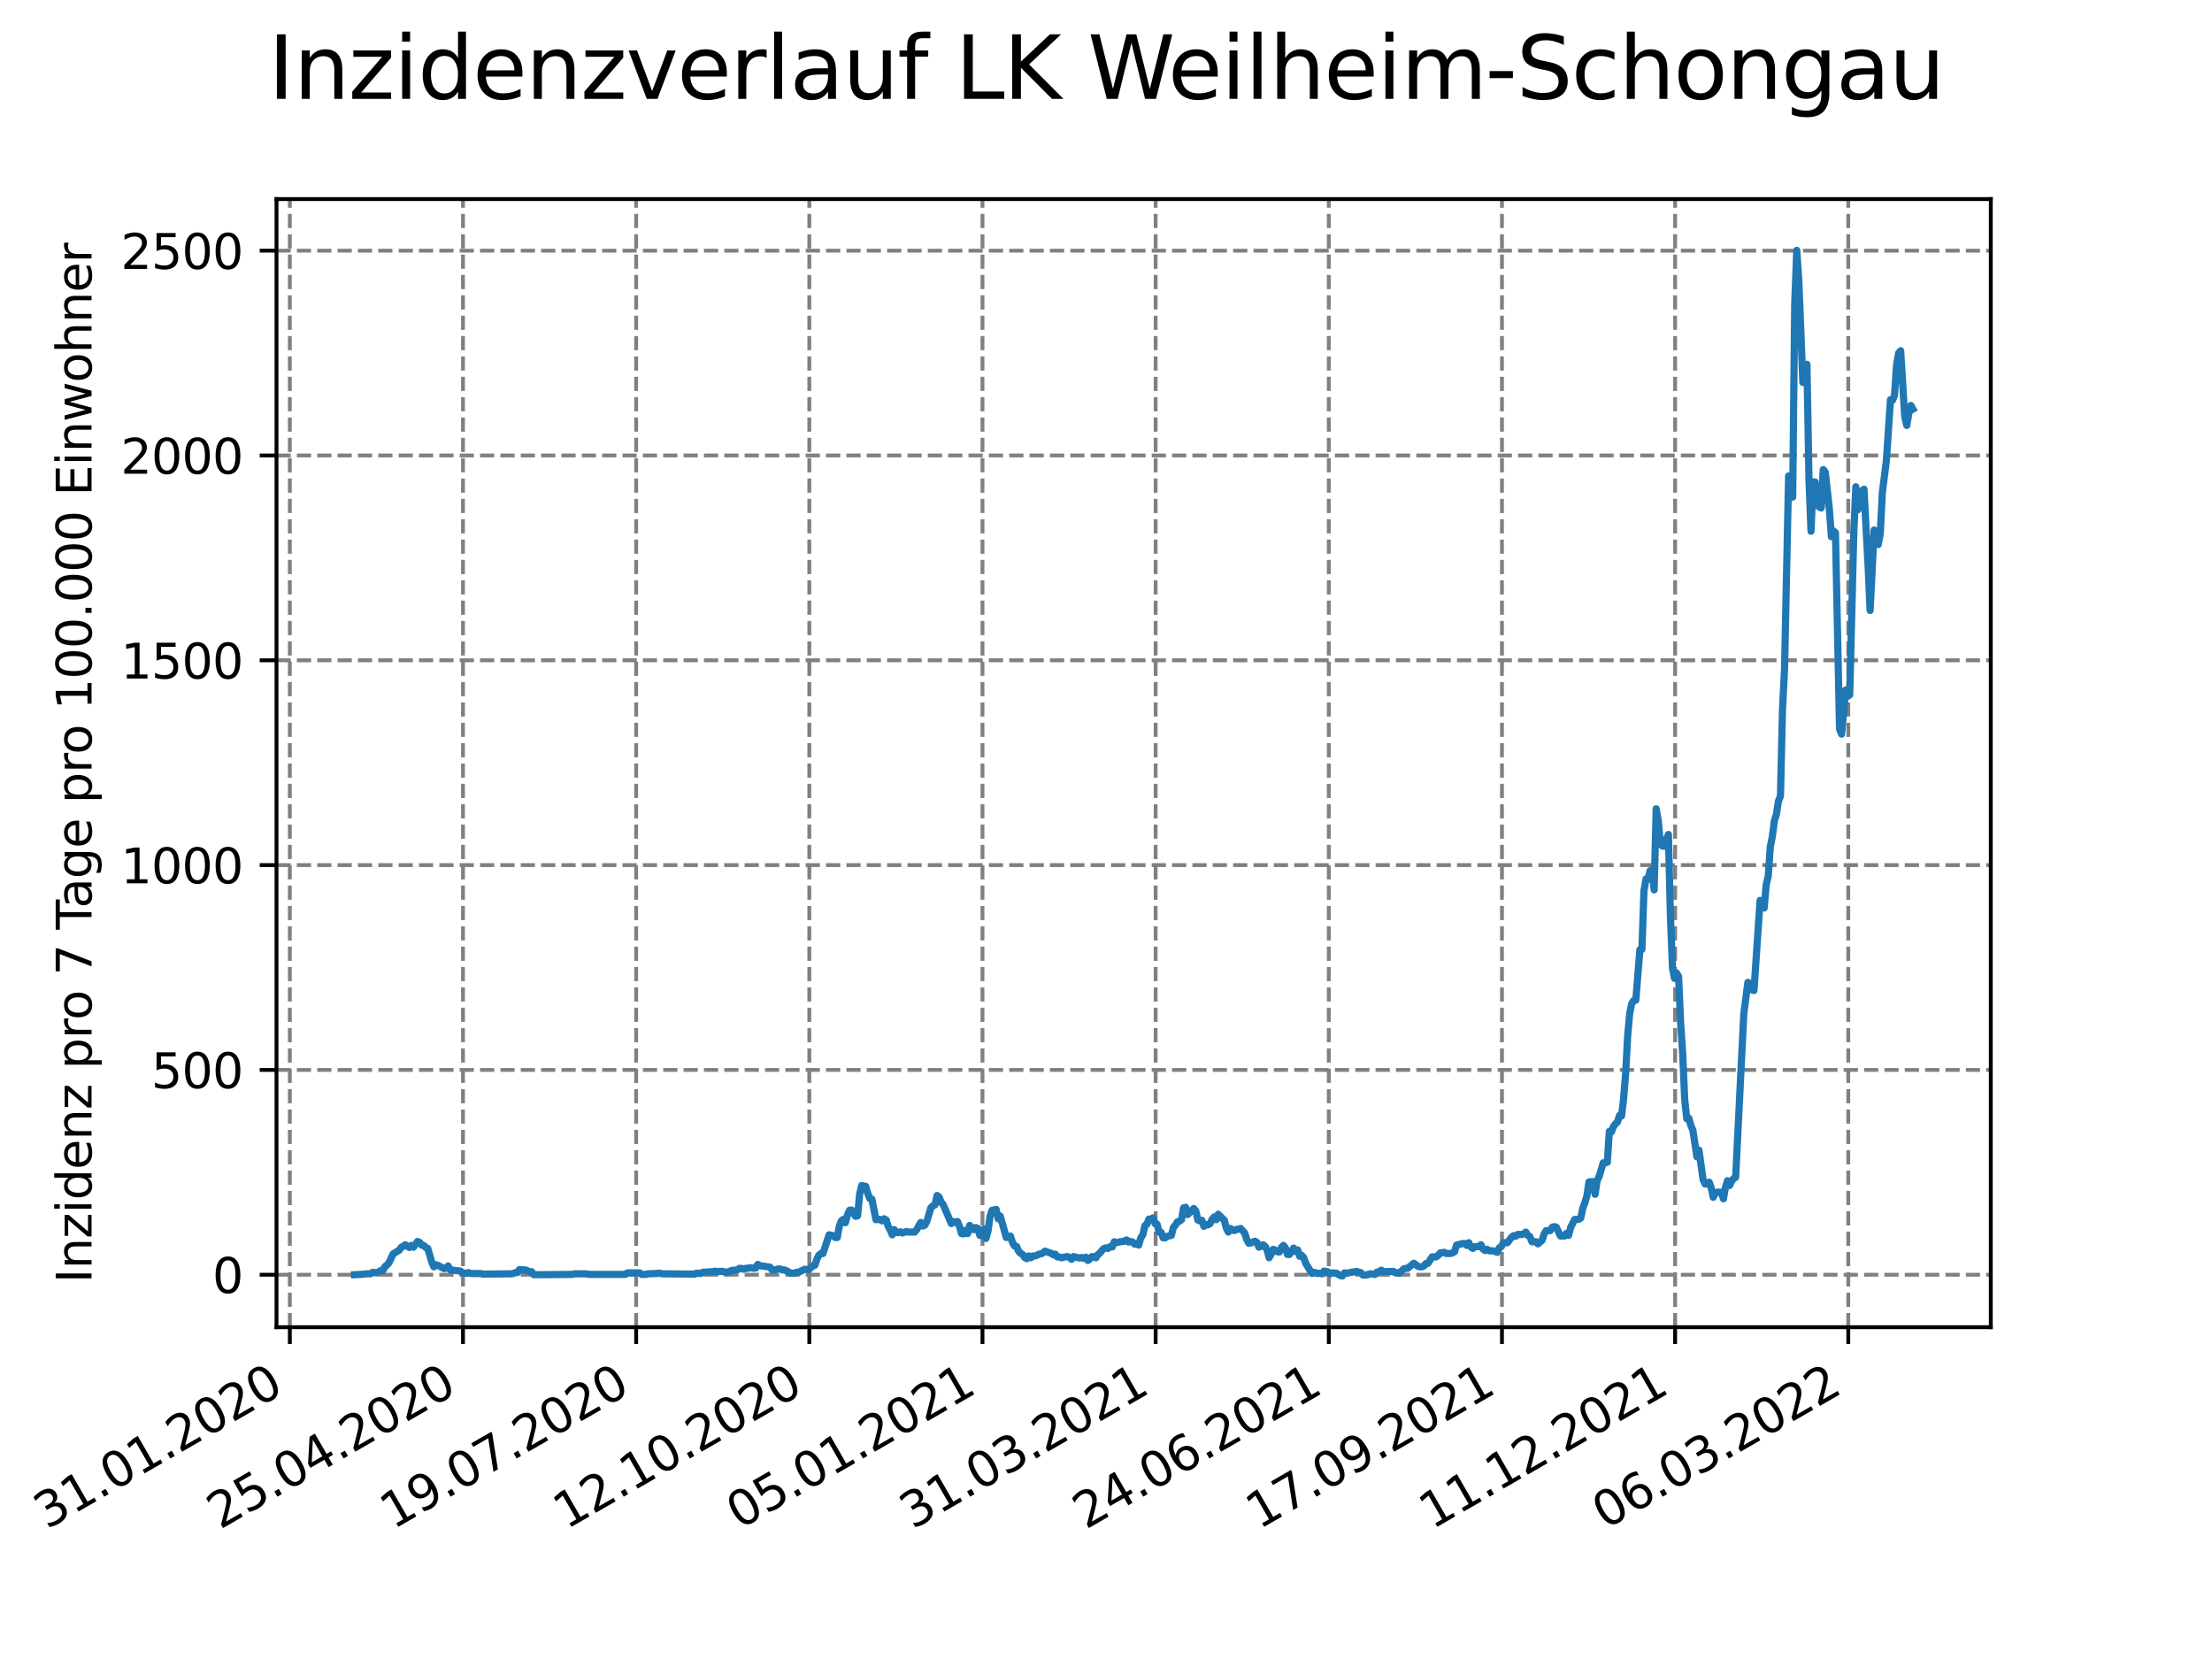 <?xml version="1.0" encoding="utf-8" standalone="no"?>
<!DOCTYPE svg PUBLIC "-//W3C//DTD SVG 1.1//EN"
  "http://www.w3.org/Graphics/SVG/1.1/DTD/svg11.dtd">
<svg xmlns:xlink="http://www.w3.org/1999/xlink" width="460.8pt" height="345.6pt" viewBox="0 0 460.8 345.6" xmlns="http://www.w3.org/2000/svg" version="1.1">
 <defs>
  <style type="text/css">*{stroke-linejoin: round; stroke-linecap: butt}</style>
 </defs>
 <g id="figure_1">
  <g id="patch_1">
   <path d="M 0 345.6 
L 460.8 345.6 
L 460.8 0 
L 0 0 
z
" style="fill: #ffffff"/>
  </g>
  <g id="axes_1">
   <g id="patch_2">
    <path d="M 57.6 276.48 
L 414.72 276.48 
L 414.72 41.472 
L 57.6 41.472 
z
" style="fill: #ffffff"/>
   </g>
   <g id="matplotlib.axis_1">
    <g id="xtick_1">
     <g id="line2d_1">
      <path d="M 60.376 276.48 
L 60.376 41.472 
" clip-path="url(#p75d3bc502c)" style="fill: none; stroke-dasharray: 2.96,1.28; stroke-dashoffset: 0; stroke: #808080; stroke-width: 0.8"/>
     </g>
     <g id="line2d_2">
      <defs>
       <path id="mc42de0ba75" d="M 0 0 
L 0 3.5 
" style="stroke: #000000; stroke-width: 0.8"/>
      </defs>
      <g>
       <use xlink:href="#mc42de0ba75" x="60.376" y="276.48" style="stroke: #000000; stroke-width: 0.8"/>
      </g>
     </g>
     <g id="text_1">
      <!-- 31.01.2020 -->
      <g transform="translate(9.751 318.689)rotate(-30)scale(0.1 -0.1)">
       <defs>
        <path id="DejaVuSans-33" d="M 2597 2516 
Q 3050 2419 3304 2112 
Q 3559 1806 3559 1356 
Q 3559 666 3084 287 
Q 2609 -91 1734 -91 
Q 1441 -91 1130 -33 
Q 819 25 488 141 
L 488 750 
Q 750 597 1062 519 
Q 1375 441 1716 441 
Q 2309 441 2620 675 
Q 2931 909 2931 1356 
Q 2931 1769 2642 2001 
Q 2353 2234 1838 2234 
L 1294 2234 
L 1294 2753 
L 1863 2753 
Q 2328 2753 2575 2939 
Q 2822 3125 2822 3475 
Q 2822 3834 2567 4026 
Q 2313 4219 1838 4219 
Q 1578 4219 1281 4162 
Q 984 4106 628 3988 
L 628 4550 
Q 988 4650 1302 4700 
Q 1616 4750 1894 4750 
Q 2613 4750 3031 4423 
Q 3450 4097 3450 3541 
Q 3450 3153 3228 2886 
Q 3006 2619 2597 2516 
z
" transform="scale(0.016)"/>
        <path id="DejaVuSans-31" d="M 794 531 
L 1825 531 
L 1825 4091 
L 703 3866 
L 703 4441 
L 1819 4666 
L 2450 4666 
L 2450 531 
L 3481 531 
L 3481 0 
L 794 0 
L 794 531 
z
" transform="scale(0.016)"/>
        <path id="DejaVuSans-2e" d="M 684 794 
L 1344 794 
L 1344 0 
L 684 0 
L 684 794 
z
" transform="scale(0.016)"/>
        <path id="DejaVuSans-30" d="M 2034 4250 
Q 1547 4250 1301 3770 
Q 1056 3291 1056 2328 
Q 1056 1369 1301 889 
Q 1547 409 2034 409 
Q 2525 409 2770 889 
Q 3016 1369 3016 2328 
Q 3016 3291 2770 3770 
Q 2525 4250 2034 4250 
z
M 2034 4750 
Q 2819 4750 3233 4129 
Q 3647 3509 3647 2328 
Q 3647 1150 3233 529 
Q 2819 -91 2034 -91 
Q 1250 -91 836 529 
Q 422 1150 422 2328 
Q 422 3509 836 4129 
Q 1250 4750 2034 4750 
z
" transform="scale(0.016)"/>
        <path id="DejaVuSans-32" d="M 1228 531 
L 3431 531 
L 3431 0 
L 469 0 
L 469 531 
Q 828 903 1448 1529 
Q 2069 2156 2228 2338 
Q 2531 2678 2651 2914 
Q 2772 3150 2772 3378 
Q 2772 3750 2511 3984 
Q 2250 4219 1831 4219 
Q 1534 4219 1204 4116 
Q 875 4013 500 3803 
L 500 4441 
Q 881 4594 1212 4672 
Q 1544 4750 1819 4750 
Q 2544 4750 2975 4387 
Q 3406 4025 3406 3419 
Q 3406 3131 3298 2873 
Q 3191 2616 2906 2266 
Q 2828 2175 2409 1742 
Q 1991 1309 1228 531 
z
" transform="scale(0.016)"/>
       </defs>
       <use xlink:href="#DejaVuSans-33"/>
       <use xlink:href="#DejaVuSans-31" x="63.623"/>
       <use xlink:href="#DejaVuSans-2e" x="127.246"/>
       <use xlink:href="#DejaVuSans-30" x="159.033"/>
       <use xlink:href="#DejaVuSans-31" x="222.656"/>
       <use xlink:href="#DejaVuSans-2e" x="286.279"/>
       <use xlink:href="#DejaVuSans-32" x="318.066"/>
       <use xlink:href="#DejaVuSans-30" x="381.689"/>
       <use xlink:href="#DejaVuSans-32" x="445.312"/>
       <use xlink:href="#DejaVuSans-30" x="508.936"/>
      </g>
     </g>
    </g>
    <g id="xtick_2">
     <g id="line2d_3">
      <path d="M 96.449 276.48 
L 96.449 41.472 
" clip-path="url(#p75d3bc502c)" style="fill: none; stroke-dasharray: 2.96,1.28; stroke-dashoffset: 0; stroke: #808080; stroke-width: 0.8"/>
     </g>
     <g id="line2d_4">
      <g>
       <use xlink:href="#mc42de0ba75" x="96.449" y="276.48" style="stroke: #000000; stroke-width: 0.8"/>
      </g>
     </g>
     <g id="text_2">
      <!-- 25.04.2020 -->
      <g transform="translate(45.824 318.689)rotate(-30)scale(0.1 -0.1)">
       <defs>
        <path id="DejaVuSans-35" d="M 691 4666 
L 3169 4666 
L 3169 4134 
L 1269 4134 
L 1269 2991 
Q 1406 3038 1543 3061 
Q 1681 3084 1819 3084 
Q 2600 3084 3056 2656 
Q 3513 2228 3513 1497 
Q 3513 744 3044 326 
Q 2575 -91 1722 -91 
Q 1428 -91 1123 -41 
Q 819 9 494 109 
L 494 744 
Q 775 591 1075 516 
Q 1375 441 1709 441 
Q 2250 441 2565 725 
Q 2881 1009 2881 1497 
Q 2881 1984 2565 2268 
Q 2250 2553 1709 2553 
Q 1456 2553 1204 2497 
Q 953 2441 691 2322 
L 691 4666 
z
" transform="scale(0.016)"/>
        <path id="DejaVuSans-34" d="M 2419 4116 
L 825 1625 
L 2419 1625 
L 2419 4116 
z
M 2253 4666 
L 3047 4666 
L 3047 1625 
L 3713 1625 
L 3713 1100 
L 3047 1100 
L 3047 0 
L 2419 0 
L 2419 1100 
L 313 1100 
L 313 1709 
L 2253 4666 
z
" transform="scale(0.016)"/>
       </defs>
       <use xlink:href="#DejaVuSans-32"/>
       <use xlink:href="#DejaVuSans-35" x="63.623"/>
       <use xlink:href="#DejaVuSans-2e" x="127.246"/>
       <use xlink:href="#DejaVuSans-30" x="159.033"/>
       <use xlink:href="#DejaVuSans-34" x="222.656"/>
       <use xlink:href="#DejaVuSans-2e" x="286.279"/>
       <use xlink:href="#DejaVuSans-32" x="318.066"/>
       <use xlink:href="#DejaVuSans-30" x="381.689"/>
       <use xlink:href="#DejaVuSans-32" x="445.312"/>
       <use xlink:href="#DejaVuSans-30" x="508.936"/>
      </g>
     </g>
    </g>
    <g id="xtick_3">
     <g id="line2d_5">
      <path d="M 132.522 276.48 
L 132.522 41.472 
" clip-path="url(#p75d3bc502c)" style="fill: none; stroke-dasharray: 2.96,1.28; stroke-dashoffset: 0; stroke: #808080; stroke-width: 0.8"/>
     </g>
     <g id="line2d_6">
      <g>
       <use xlink:href="#mc42de0ba75" x="132.522" y="276.48" style="stroke: #000000; stroke-width: 0.8"/>
      </g>
     </g>
     <g id="text_3">
      <!-- 19.07.2020 -->
      <g transform="translate(81.896 318.689)rotate(-30)scale(0.1 -0.1)">
       <defs>
        <path id="DejaVuSans-39" d="M 703 97 
L 703 672 
Q 941 559 1184 500 
Q 1428 441 1663 441 
Q 2288 441 2617 861 
Q 2947 1281 2994 2138 
Q 2813 1869 2534 1725 
Q 2256 1581 1919 1581 
Q 1219 1581 811 2004 
Q 403 2428 403 3163 
Q 403 3881 828 4315 
Q 1253 4750 1959 4750 
Q 2769 4750 3195 4129 
Q 3622 3509 3622 2328 
Q 3622 1225 3098 567 
Q 2575 -91 1691 -91 
Q 1453 -91 1209 -44 
Q 966 3 703 97 
z
M 1959 2075 
Q 2384 2075 2632 2365 
Q 2881 2656 2881 3163 
Q 2881 3666 2632 3958 
Q 2384 4250 1959 4250 
Q 1534 4250 1286 3958 
Q 1038 3666 1038 3163 
Q 1038 2656 1286 2365 
Q 1534 2075 1959 2075 
z
" transform="scale(0.016)"/>
        <path id="DejaVuSans-37" d="M 525 4666 
L 3525 4666 
L 3525 4397 
L 1831 0 
L 1172 0 
L 2766 4134 
L 525 4134 
L 525 4666 
z
" transform="scale(0.016)"/>
       </defs>
       <use xlink:href="#DejaVuSans-31"/>
       <use xlink:href="#DejaVuSans-39" x="63.623"/>
       <use xlink:href="#DejaVuSans-2e" x="127.246"/>
       <use xlink:href="#DejaVuSans-30" x="159.033"/>
       <use xlink:href="#DejaVuSans-37" x="222.656"/>
       <use xlink:href="#DejaVuSans-2e" x="286.279"/>
       <use xlink:href="#DejaVuSans-32" x="318.066"/>
       <use xlink:href="#DejaVuSans-30" x="381.689"/>
       <use xlink:href="#DejaVuSans-32" x="445.312"/>
       <use xlink:href="#DejaVuSans-30" x="508.936"/>
      </g>
     </g>
    </g>
    <g id="xtick_4">
     <g id="line2d_7">
      <path d="M 168.594 276.48 
L 168.594 41.472 
" clip-path="url(#p75d3bc502c)" style="fill: none; stroke-dasharray: 2.96,1.28; stroke-dashoffset: 0; stroke: #808080; stroke-width: 0.8"/>
     </g>
     <g id="line2d_8">
      <g>
       <use xlink:href="#mc42de0ba75" x="168.594" y="276.48" style="stroke: #000000; stroke-width: 0.8"/>
      </g>
     </g>
     <g id="text_4">
      <!-- 12.10.2020 -->
      <g transform="translate(117.969 318.689)rotate(-30)scale(0.1 -0.1)">
       <use xlink:href="#DejaVuSans-31"/>
       <use xlink:href="#DejaVuSans-32" x="63.623"/>
       <use xlink:href="#DejaVuSans-2e" x="127.246"/>
       <use xlink:href="#DejaVuSans-31" x="159.033"/>
       <use xlink:href="#DejaVuSans-30" x="222.656"/>
       <use xlink:href="#DejaVuSans-2e" x="286.279"/>
       <use xlink:href="#DejaVuSans-32" x="318.066"/>
       <use xlink:href="#DejaVuSans-30" x="381.689"/>
       <use xlink:href="#DejaVuSans-32" x="445.312"/>
       <use xlink:href="#DejaVuSans-30" x="508.936"/>
      </g>
     </g>
    </g>
    <g id="xtick_5">
     <g id="line2d_9">
      <path d="M 204.667 276.48 
L 204.667 41.472 
" clip-path="url(#p75d3bc502c)" style="fill: none; stroke-dasharray: 2.96,1.28; stroke-dashoffset: 0; stroke: #808080; stroke-width: 0.8"/>
     </g>
     <g id="line2d_10">
      <g>
       <use xlink:href="#mc42de0ba75" x="204.667" y="276.48" style="stroke: #000000; stroke-width: 0.8"/>
      </g>
     </g>
     <g id="text_5">
      <!-- 05.01.2021 -->
      <g transform="translate(154.042 318.689)rotate(-30)scale(0.1 -0.1)">
       <use xlink:href="#DejaVuSans-30"/>
       <use xlink:href="#DejaVuSans-35" x="63.623"/>
       <use xlink:href="#DejaVuSans-2e" x="127.246"/>
       <use xlink:href="#DejaVuSans-30" x="159.033"/>
       <use xlink:href="#DejaVuSans-31" x="222.656"/>
       <use xlink:href="#DejaVuSans-2e" x="286.279"/>
       <use xlink:href="#DejaVuSans-32" x="318.066"/>
       <use xlink:href="#DejaVuSans-30" x="381.689"/>
       <use xlink:href="#DejaVuSans-32" x="445.312"/>
       <use xlink:href="#DejaVuSans-31" x="508.936"/>
      </g>
     </g>
    </g>
    <g id="xtick_6">
     <g id="line2d_11">
      <path d="M 240.74 276.48 
L 240.74 41.472 
" clip-path="url(#p75d3bc502c)" style="fill: none; stroke-dasharray: 2.96,1.28; stroke-dashoffset: 0; stroke: #808080; stroke-width: 0.8"/>
     </g>
     <g id="line2d_12">
      <g>
       <use xlink:href="#mc42de0ba75" x="240.74" y="276.48" style="stroke: #000000; stroke-width: 0.8"/>
      </g>
     </g>
     <g id="text_6">
      <!-- 31.03.2021 -->
      <g transform="translate(190.115 318.689)rotate(-30)scale(0.1 -0.1)">
       <use xlink:href="#DejaVuSans-33"/>
       <use xlink:href="#DejaVuSans-31" x="63.623"/>
       <use xlink:href="#DejaVuSans-2e" x="127.246"/>
       <use xlink:href="#DejaVuSans-30" x="159.033"/>
       <use xlink:href="#DejaVuSans-33" x="222.656"/>
       <use xlink:href="#DejaVuSans-2e" x="286.279"/>
       <use xlink:href="#DejaVuSans-32" x="318.066"/>
       <use xlink:href="#DejaVuSans-30" x="381.689"/>
       <use xlink:href="#DejaVuSans-32" x="445.312"/>
       <use xlink:href="#DejaVuSans-31" x="508.936"/>
      </g>
     </g>
    </g>
    <g id="xtick_7">
     <g id="line2d_13">
      <path d="M 276.813 276.48 
L 276.813 41.472 
" clip-path="url(#p75d3bc502c)" style="fill: none; stroke-dasharray: 2.96,1.28; stroke-dashoffset: 0; stroke: #808080; stroke-width: 0.8"/>
     </g>
     <g id="line2d_14">
      <g>
       <use xlink:href="#mc42de0ba75" x="276.813" y="276.48" style="stroke: #000000; stroke-width: 0.8"/>
      </g>
     </g>
     <g id="text_7">
      <!-- 24.06.2021 -->
      <g transform="translate(226.187 318.689)rotate(-30)scale(0.1 -0.1)">
       <defs>
        <path id="DejaVuSans-36" d="M 2113 2584 
Q 1688 2584 1439 2293 
Q 1191 2003 1191 1497 
Q 1191 994 1439 701 
Q 1688 409 2113 409 
Q 2538 409 2786 701 
Q 3034 994 3034 1497 
Q 3034 2003 2786 2293 
Q 2538 2584 2113 2584 
z
M 3366 4563 
L 3366 3988 
Q 3128 4100 2886 4159 
Q 2644 4219 2406 4219 
Q 1781 4219 1451 3797 
Q 1122 3375 1075 2522 
Q 1259 2794 1537 2939 
Q 1816 3084 2150 3084 
Q 2853 3084 3261 2657 
Q 3669 2231 3669 1497 
Q 3669 778 3244 343 
Q 2819 -91 2113 -91 
Q 1303 -91 875 529 
Q 447 1150 447 2328 
Q 447 3434 972 4092 
Q 1497 4750 2381 4750 
Q 2619 4750 2861 4703 
Q 3103 4656 3366 4563 
z
" transform="scale(0.016)"/>
       </defs>
       <use xlink:href="#DejaVuSans-32"/>
       <use xlink:href="#DejaVuSans-34" x="63.623"/>
       <use xlink:href="#DejaVuSans-2e" x="127.246"/>
       <use xlink:href="#DejaVuSans-30" x="159.033"/>
       <use xlink:href="#DejaVuSans-36" x="222.656"/>
       <use xlink:href="#DejaVuSans-2e" x="286.279"/>
       <use xlink:href="#DejaVuSans-32" x="318.066"/>
       <use xlink:href="#DejaVuSans-30" x="381.689"/>
       <use xlink:href="#DejaVuSans-32" x="445.312"/>
       <use xlink:href="#DejaVuSans-31" x="508.936"/>
      </g>
     </g>
    </g>
    <g id="xtick_8">
     <g id="line2d_15">
      <path d="M 312.885 276.48 
L 312.885 41.472 
" clip-path="url(#p75d3bc502c)" style="fill: none; stroke-dasharray: 2.96,1.28; stroke-dashoffset: 0; stroke: #808080; stroke-width: 0.8"/>
     </g>
     <g id="line2d_16">
      <g>
       <use xlink:href="#mc42de0ba75" x="312.885" y="276.48" style="stroke: #000000; stroke-width: 0.8"/>
      </g>
     </g>
     <g id="text_8">
      <!-- 17.09.2021 -->
      <g transform="translate(262.26 318.689)rotate(-30)scale(0.1 -0.1)">
       <use xlink:href="#DejaVuSans-31"/>
       <use xlink:href="#DejaVuSans-37" x="63.623"/>
       <use xlink:href="#DejaVuSans-2e" x="127.246"/>
       <use xlink:href="#DejaVuSans-30" x="159.033"/>
       <use xlink:href="#DejaVuSans-39" x="222.656"/>
       <use xlink:href="#DejaVuSans-2e" x="286.279"/>
       <use xlink:href="#DejaVuSans-32" x="318.066"/>
       <use xlink:href="#DejaVuSans-30" x="381.689"/>
       <use xlink:href="#DejaVuSans-32" x="445.312"/>
       <use xlink:href="#DejaVuSans-31" x="508.936"/>
      </g>
     </g>
    </g>
    <g id="xtick_9">
     <g id="line2d_17">
      <path d="M 348.958 276.48 
L 348.958 41.472 
" clip-path="url(#p75d3bc502c)" style="fill: none; stroke-dasharray: 2.96,1.28; stroke-dashoffset: 0; stroke: #808080; stroke-width: 0.8"/>
     </g>
     <g id="line2d_18">
      <g>
       <use xlink:href="#mc42de0ba75" x="348.958" y="276.48" style="stroke: #000000; stroke-width: 0.8"/>
      </g>
     </g>
     <g id="text_9">
      <!-- 11.12.2021 -->
      <g transform="translate(298.333 318.689)rotate(-30)scale(0.1 -0.1)">
       <use xlink:href="#DejaVuSans-31"/>
       <use xlink:href="#DejaVuSans-31" x="63.623"/>
       <use xlink:href="#DejaVuSans-2e" x="127.246"/>
       <use xlink:href="#DejaVuSans-31" x="159.033"/>
       <use xlink:href="#DejaVuSans-32" x="222.656"/>
       <use xlink:href="#DejaVuSans-2e" x="286.279"/>
       <use xlink:href="#DejaVuSans-32" x="318.066"/>
       <use xlink:href="#DejaVuSans-30" x="381.689"/>
       <use xlink:href="#DejaVuSans-32" x="445.312"/>
       <use xlink:href="#DejaVuSans-31" x="508.936"/>
      </g>
     </g>
    </g>
    <g id="xtick_10">
     <g id="line2d_19">
      <path d="M 385.031 276.48 
L 385.031 41.472 
" clip-path="url(#p75d3bc502c)" style="fill: none; stroke-dasharray: 2.96,1.28; stroke-dashoffset: 0; stroke: #808080; stroke-width: 0.8"/>
     </g>
     <g id="line2d_20">
      <g>
       <use xlink:href="#mc42de0ba75" x="385.031" y="276.48" style="stroke: #000000; stroke-width: 0.8"/>
      </g>
     </g>
     <g id="text_10">
      <!-- 06.03.2022 -->
      <g transform="translate(334.406 318.689)rotate(-30)scale(0.1 -0.1)">
       <use xlink:href="#DejaVuSans-30"/>
       <use xlink:href="#DejaVuSans-36" x="63.623"/>
       <use xlink:href="#DejaVuSans-2e" x="127.246"/>
       <use xlink:href="#DejaVuSans-30" x="159.033"/>
       <use xlink:href="#DejaVuSans-33" x="222.656"/>
       <use xlink:href="#DejaVuSans-2e" x="286.279"/>
       <use xlink:href="#DejaVuSans-32" x="318.066"/>
       <use xlink:href="#DejaVuSans-30" x="381.689"/>
       <use xlink:href="#DejaVuSans-32" x="445.312"/>
       <use xlink:href="#DejaVuSans-32" x="508.936"/>
      </g>
     </g>
    </g>
   </g>
   <g id="matplotlib.axis_2">
    <g id="ytick_1">
     <g id="line2d_21">
      <path d="M 57.6 265.546 
L 414.72 265.546 
" clip-path="url(#p75d3bc502c)" style="fill: none; stroke-dasharray: 2.96,1.28; stroke-dashoffset: 0; stroke: #808080; stroke-width: 0.8"/>
     </g>
     <g id="line2d_22">
      <defs>
       <path id="mb214eb57fb" d="M 0 0 
L -3.5 0 
" style="stroke: #000000; stroke-width: 0.8"/>
      </defs>
      <g>
       <use xlink:href="#mb214eb57fb" x="57.6" y="265.546" style="stroke: #000000; stroke-width: 0.8"/>
      </g>
     </g>
     <g id="text_11">
      <!-- 0 -->
      <g transform="translate(44.237 269.345)scale(0.1 -0.1)">
       <use xlink:href="#DejaVuSans-30"/>
      </g>
     </g>
    </g>
    <g id="ytick_2">
     <g id="line2d_23">
      <path d="M 57.6 222.881 
L 414.72 222.881 
" clip-path="url(#p75d3bc502c)" style="fill: none; stroke-dasharray: 2.96,1.28; stroke-dashoffset: 0; stroke: #808080; stroke-width: 0.8"/>
     </g>
     <g id="line2d_24">
      <g>
       <use xlink:href="#mb214eb57fb" x="57.6" y="222.881" style="stroke: #000000; stroke-width: 0.8"/>
      </g>
     </g>
     <g id="text_12">
      <!-- 500 -->
      <g transform="translate(31.512 226.68)scale(0.1 -0.1)">
       <use xlink:href="#DejaVuSans-35"/>
       <use xlink:href="#DejaVuSans-30" x="63.623"/>
       <use xlink:href="#DejaVuSans-30" x="127.246"/>
      </g>
     </g>
    </g>
    <g id="ytick_3">
     <g id="line2d_25">
      <path d="M 57.6 180.216 
L 414.72 180.216 
" clip-path="url(#p75d3bc502c)" style="fill: none; stroke-dasharray: 2.96,1.28; stroke-dashoffset: 0; stroke: #808080; stroke-width: 0.8"/>
     </g>
     <g id="line2d_26">
      <g>
       <use xlink:href="#mb214eb57fb" x="57.6" y="180.216" style="stroke: #000000; stroke-width: 0.8"/>
      </g>
     </g>
     <g id="text_13">
      <!-- 1000 -->
      <g transform="translate(25.15 184.015)scale(0.1 -0.1)">
       <use xlink:href="#DejaVuSans-31"/>
       <use xlink:href="#DejaVuSans-30" x="63.623"/>
       <use xlink:href="#DejaVuSans-30" x="127.246"/>
       <use xlink:href="#DejaVuSans-30" x="190.869"/>
      </g>
     </g>
    </g>
    <g id="ytick_4">
     <g id="line2d_27">
      <path d="M 57.6 137.551 
L 414.72 137.551 
" clip-path="url(#p75d3bc502c)" style="fill: none; stroke-dasharray: 2.96,1.28; stroke-dashoffset: 0; stroke: #808080; stroke-width: 0.8"/>
     </g>
     <g id="line2d_28">
      <g>
       <use xlink:href="#mb214eb57fb" x="57.6" y="137.551" style="stroke: #000000; stroke-width: 0.8"/>
      </g>
     </g>
     <g id="text_14">
      <!-- 1500 -->
      <g transform="translate(25.15 141.35)scale(0.1 -0.1)">
       <use xlink:href="#DejaVuSans-31"/>
       <use xlink:href="#DejaVuSans-35" x="63.623"/>
       <use xlink:href="#DejaVuSans-30" x="127.246"/>
       <use xlink:href="#DejaVuSans-30" x="190.869"/>
      </g>
     </g>
    </g>
    <g id="ytick_5">
     <g id="line2d_29">
      <path d="M 57.6 94.885 
L 414.72 94.885 
" clip-path="url(#p75d3bc502c)" style="fill: none; stroke-dasharray: 2.96,1.28; stroke-dashoffset: 0; stroke: #808080; stroke-width: 0.8"/>
     </g>
     <g id="line2d_30">
      <g>
       <use xlink:href="#mb214eb57fb" x="57.6" y="94.885" style="stroke: #000000; stroke-width: 0.8"/>
      </g>
     </g>
     <g id="text_15">
      <!-- 2000 -->
      <g transform="translate(25.15 98.685)scale(0.1 -0.1)">
       <use xlink:href="#DejaVuSans-32"/>
       <use xlink:href="#DejaVuSans-30" x="63.623"/>
       <use xlink:href="#DejaVuSans-30" x="127.246"/>
       <use xlink:href="#DejaVuSans-30" x="190.869"/>
      </g>
     </g>
    </g>
    <g id="ytick_6">
     <g id="line2d_31">
      <path d="M 57.6 52.22 
L 414.72 52.22 
" clip-path="url(#p75d3bc502c)" style="fill: none; stroke-dasharray: 2.96,1.28; stroke-dashoffset: 0; stroke: #808080; stroke-width: 0.8"/>
     </g>
     <g id="line2d_32">
      <g>
       <use xlink:href="#mb214eb57fb" x="57.6" y="52.22" style="stroke: #000000; stroke-width: 0.8"/>
      </g>
     </g>
     <g id="text_16">
      <!-- 2500 -->
      <g transform="translate(25.15 56.02)scale(0.1 -0.1)">
       <use xlink:href="#DejaVuSans-32"/>
       <use xlink:href="#DejaVuSans-35" x="63.623"/>
       <use xlink:href="#DejaVuSans-30" x="127.246"/>
       <use xlink:href="#DejaVuSans-30" x="190.869"/>
      </g>
     </g>
    </g>
    <g id="text_17">
     <!-- Inzidenz pro 7 Tage pro 100.000 Einwohner -->
     <g transform="translate(19.07 267.301)rotate(-90)scale(0.1 -0.1)">
      <defs>
       <path id="DejaVuSans-49" d="M 628 4666 
L 1259 4666 
L 1259 0 
L 628 0 
L 628 4666 
z
" transform="scale(0.016)"/>
       <path id="DejaVuSans-6e" d="M 3513 2113 
L 3513 0 
L 2938 0 
L 2938 2094 
Q 2938 2591 2744 2837 
Q 2550 3084 2163 3084 
Q 1697 3084 1428 2787 
Q 1159 2491 1159 1978 
L 1159 0 
L 581 0 
L 581 3500 
L 1159 3500 
L 1159 2956 
Q 1366 3272 1645 3428 
Q 1925 3584 2291 3584 
Q 2894 3584 3203 3211 
Q 3513 2838 3513 2113 
z
" transform="scale(0.016)"/>
       <path id="DejaVuSans-7a" d="M 353 3500 
L 3084 3500 
L 3084 2975 
L 922 459 
L 3084 459 
L 3084 0 
L 275 0 
L 275 525 
L 2438 3041 
L 353 3041 
L 353 3500 
z
" transform="scale(0.016)"/>
       <path id="DejaVuSans-69" d="M 603 3500 
L 1178 3500 
L 1178 0 
L 603 0 
L 603 3500 
z
M 603 4863 
L 1178 4863 
L 1178 4134 
L 603 4134 
L 603 4863 
z
" transform="scale(0.016)"/>
       <path id="DejaVuSans-64" d="M 2906 2969 
L 2906 4863 
L 3481 4863 
L 3481 0 
L 2906 0 
L 2906 525 
Q 2725 213 2448 61 
Q 2172 -91 1784 -91 
Q 1150 -91 751 415 
Q 353 922 353 1747 
Q 353 2572 751 3078 
Q 1150 3584 1784 3584 
Q 2172 3584 2448 3432 
Q 2725 3281 2906 2969 
z
M 947 1747 
Q 947 1113 1208 752 
Q 1469 391 1925 391 
Q 2381 391 2643 752 
Q 2906 1113 2906 1747 
Q 2906 2381 2643 2742 
Q 2381 3103 1925 3103 
Q 1469 3103 1208 2742 
Q 947 2381 947 1747 
z
" transform="scale(0.016)"/>
       <path id="DejaVuSans-65" d="M 3597 1894 
L 3597 1613 
L 953 1613 
Q 991 1019 1311 708 
Q 1631 397 2203 397 
Q 2534 397 2845 478 
Q 3156 559 3463 722 
L 3463 178 
Q 3153 47 2828 -22 
Q 2503 -91 2169 -91 
Q 1331 -91 842 396 
Q 353 884 353 1716 
Q 353 2575 817 3079 
Q 1281 3584 2069 3584 
Q 2775 3584 3186 3129 
Q 3597 2675 3597 1894 
z
M 3022 2063 
Q 3016 2534 2758 2815 
Q 2500 3097 2075 3097 
Q 1594 3097 1305 2825 
Q 1016 2553 972 2059 
L 3022 2063 
z
" transform="scale(0.016)"/>
       <path id="DejaVuSans-20" transform="scale(0.016)"/>
       <path id="DejaVuSans-70" d="M 1159 525 
L 1159 -1331 
L 581 -1331 
L 581 3500 
L 1159 3500 
L 1159 2969 
Q 1341 3281 1617 3432 
Q 1894 3584 2278 3584 
Q 2916 3584 3314 3078 
Q 3713 2572 3713 1747 
Q 3713 922 3314 415 
Q 2916 -91 2278 -91 
Q 1894 -91 1617 61 
Q 1341 213 1159 525 
z
M 3116 1747 
Q 3116 2381 2855 2742 
Q 2594 3103 2138 3103 
Q 1681 3103 1420 2742 
Q 1159 2381 1159 1747 
Q 1159 1113 1420 752 
Q 1681 391 2138 391 
Q 2594 391 2855 752 
Q 3116 1113 3116 1747 
z
" transform="scale(0.016)"/>
       <path id="DejaVuSans-72" d="M 2631 2963 
Q 2534 3019 2420 3045 
Q 2306 3072 2169 3072 
Q 1681 3072 1420 2755 
Q 1159 2438 1159 1844 
L 1159 0 
L 581 0 
L 581 3500 
L 1159 3500 
L 1159 2956 
Q 1341 3275 1631 3429 
Q 1922 3584 2338 3584 
Q 2397 3584 2469 3576 
Q 2541 3569 2628 3553 
L 2631 2963 
z
" transform="scale(0.016)"/>
       <path id="DejaVuSans-6f" d="M 1959 3097 
Q 1497 3097 1228 2736 
Q 959 2375 959 1747 
Q 959 1119 1226 758 
Q 1494 397 1959 397 
Q 2419 397 2687 759 
Q 2956 1122 2956 1747 
Q 2956 2369 2687 2733 
Q 2419 3097 1959 3097 
z
M 1959 3584 
Q 2709 3584 3137 3096 
Q 3566 2609 3566 1747 
Q 3566 888 3137 398 
Q 2709 -91 1959 -91 
Q 1206 -91 779 398 
Q 353 888 353 1747 
Q 353 2609 779 3096 
Q 1206 3584 1959 3584 
z
" transform="scale(0.016)"/>
       <path id="DejaVuSans-54" d="M -19 4666 
L 3928 4666 
L 3928 4134 
L 2272 4134 
L 2272 0 
L 1638 0 
L 1638 4134 
L -19 4134 
L -19 4666 
z
" transform="scale(0.016)"/>
       <path id="DejaVuSans-61" d="M 2194 1759 
Q 1497 1759 1228 1600 
Q 959 1441 959 1056 
Q 959 750 1161 570 
Q 1363 391 1709 391 
Q 2188 391 2477 730 
Q 2766 1069 2766 1631 
L 2766 1759 
L 2194 1759 
z
M 3341 1997 
L 3341 0 
L 2766 0 
L 2766 531 
Q 2569 213 2275 61 
Q 1981 -91 1556 -91 
Q 1019 -91 701 211 
Q 384 513 384 1019 
Q 384 1609 779 1909 
Q 1175 2209 1959 2209 
L 2766 2209 
L 2766 2266 
Q 2766 2663 2505 2880 
Q 2244 3097 1772 3097 
Q 1472 3097 1187 3025 
Q 903 2953 641 2809 
L 641 3341 
Q 956 3463 1253 3523 
Q 1550 3584 1831 3584 
Q 2591 3584 2966 3190 
Q 3341 2797 3341 1997 
z
" transform="scale(0.016)"/>
       <path id="DejaVuSans-67" d="M 2906 1791 
Q 2906 2416 2648 2759 
Q 2391 3103 1925 3103 
Q 1463 3103 1205 2759 
Q 947 2416 947 1791 
Q 947 1169 1205 825 
Q 1463 481 1925 481 
Q 2391 481 2648 825 
Q 2906 1169 2906 1791 
z
M 3481 434 
Q 3481 -459 3084 -895 
Q 2688 -1331 1869 -1331 
Q 1566 -1331 1297 -1286 
Q 1028 -1241 775 -1147 
L 775 -588 
Q 1028 -725 1275 -790 
Q 1522 -856 1778 -856 
Q 2344 -856 2625 -561 
Q 2906 -266 2906 331 
L 2906 616 
Q 2728 306 2450 153 
Q 2172 0 1784 0 
Q 1141 0 747 490 
Q 353 981 353 1791 
Q 353 2603 747 3093 
Q 1141 3584 1784 3584 
Q 2172 3584 2450 3431 
Q 2728 3278 2906 2969 
L 2906 3500 
L 3481 3500 
L 3481 434 
z
" transform="scale(0.016)"/>
       <path id="DejaVuSans-45" d="M 628 4666 
L 3578 4666 
L 3578 4134 
L 1259 4134 
L 1259 2753 
L 3481 2753 
L 3481 2222 
L 1259 2222 
L 1259 531 
L 3634 531 
L 3634 0 
L 628 0 
L 628 4666 
z
" transform="scale(0.016)"/>
       <path id="DejaVuSans-77" d="M 269 3500 
L 844 3500 
L 1563 769 
L 2278 3500 
L 2956 3500 
L 3675 769 
L 4391 3500 
L 4966 3500 
L 4050 0 
L 3372 0 
L 2619 2869 
L 1863 0 
L 1184 0 
L 269 3500 
z
" transform="scale(0.016)"/>
       <path id="DejaVuSans-68" d="M 3513 2113 
L 3513 0 
L 2938 0 
L 2938 2094 
Q 2938 2591 2744 2837 
Q 2550 3084 2163 3084 
Q 1697 3084 1428 2787 
Q 1159 2491 1159 1978 
L 1159 0 
L 581 0 
L 581 4863 
L 1159 4863 
L 1159 2956 
Q 1366 3272 1645 3428 
Q 1925 3584 2291 3584 
Q 2894 3584 3203 3211 
Q 3513 2838 3513 2113 
z
" transform="scale(0.016)"/>
      </defs>
      <use xlink:href="#DejaVuSans-49"/>
      <use xlink:href="#DejaVuSans-6e" x="29.492"/>
      <use xlink:href="#DejaVuSans-7a" x="92.871"/>
      <use xlink:href="#DejaVuSans-69" x="145.361"/>
      <use xlink:href="#DejaVuSans-64" x="173.145"/>
      <use xlink:href="#DejaVuSans-65" x="236.621"/>
      <use xlink:href="#DejaVuSans-6e" x="298.145"/>
      <use xlink:href="#DejaVuSans-7a" x="361.523"/>
      <use xlink:href="#DejaVuSans-20" x="414.014"/>
      <use xlink:href="#DejaVuSans-70" x="445.801"/>
      <use xlink:href="#DejaVuSans-72" x="509.277"/>
      <use xlink:href="#DejaVuSans-6f" x="548.141"/>
      <use xlink:href="#DejaVuSans-20" x="609.322"/>
      <use xlink:href="#DejaVuSans-37" x="641.109"/>
      <use xlink:href="#DejaVuSans-20" x="704.732"/>
      <use xlink:href="#DejaVuSans-54" x="736.52"/>
      <use xlink:href="#DejaVuSans-61" x="781.104"/>
      <use xlink:href="#DejaVuSans-67" x="842.383"/>
      <use xlink:href="#DejaVuSans-65" x="905.859"/>
      <use xlink:href="#DejaVuSans-20" x="967.383"/>
      <use xlink:href="#DejaVuSans-70" x="999.17"/>
      <use xlink:href="#DejaVuSans-72" x="1062.646"/>
      <use xlink:href="#DejaVuSans-6f" x="1101.51"/>
      <use xlink:href="#DejaVuSans-20" x="1162.691"/>
      <use xlink:href="#DejaVuSans-31" x="1194.479"/>
      <use xlink:href="#DejaVuSans-30" x="1258.102"/>
      <use xlink:href="#DejaVuSans-30" x="1321.725"/>
      <use xlink:href="#DejaVuSans-2e" x="1385.348"/>
      <use xlink:href="#DejaVuSans-30" x="1417.135"/>
      <use xlink:href="#DejaVuSans-30" x="1480.758"/>
      <use xlink:href="#DejaVuSans-30" x="1544.381"/>
      <use xlink:href="#DejaVuSans-20" x="1608.004"/>
      <use xlink:href="#DejaVuSans-45" x="1639.791"/>
      <use xlink:href="#DejaVuSans-69" x="1702.975"/>
      <use xlink:href="#DejaVuSans-6e" x="1730.758"/>
      <use xlink:href="#DejaVuSans-77" x="1794.137"/>
      <use xlink:href="#DejaVuSans-6f" x="1875.924"/>
      <use xlink:href="#DejaVuSans-68" x="1937.105"/>
      <use xlink:href="#DejaVuSans-6e" x="2000.484"/>
      <use xlink:href="#DejaVuSans-65" x="2063.863"/>
      <use xlink:href="#DejaVuSans-72" x="2125.387"/>
     </g>
    </g>
   </g>
   <g id="line2d_33">
    <path d="M 73.833 265.546 
L 75.106 265.483 
L 76.379 265.357 
L 77.228 265.357 
L 77.652 265.042 
L 78.501 265.168 
L 79.35 264.664 
L 79.774 264.664 
L 80.199 263.845 
L 80.623 263.53 
L 81.047 263.026 
L 81.896 261.2 
L 83.169 260.444 
L 83.594 259.814 
L 84.018 259.625 
L 84.442 259.31 
L 85.291 259.877 
L 85.716 259.436 
L 86.14 259.814 
L 86.989 258.618 
L 87.413 258.807 
L 87.837 259.373 
L 88.262 259.436 
L 88.686 259.877 
L 89.111 260.066 
L 89.959 262.964 
L 90.384 263.908 
L 90.808 263.467 
L 91.233 263.593 
L 92.506 264.286 
L 92.93 264.16 
L 93.354 263.719 
L 93.779 264.538 
L 95.901 264.79 
L 96.325 265.168 
L 97.174 265.231 
L 97.598 265.105 
L 98.023 265.294 
L 100.145 265.294 
L 100.569 265.42 
L 106.51 265.357 
L 106.935 265.294 
L 107.359 265.105 
L 107.784 265.105 
L 108.208 264.475 
L 109.057 264.538 
L 109.481 264.538 
L 110.33 264.916 
L 110.754 264.916 
L 111.179 265.546 
L 119.242 265.483 
L 119.666 265.357 
L 122.213 265.357 
L 122.637 265.483 
L 130.276 265.483 
L 130.7 265.168 
L 133.247 265.168 
L 133.671 265.483 
L 134.52 265.483 
L 134.944 265.357 
L 136.642 265.294 
L 137.49 265.231 
L 137.915 265.357 
L 144.705 265.42 
L 145.129 265.231 
L 145.978 265.294 
L 146.403 265.042 
L 147.251 264.979 
L 148.524 264.916 
L 148.949 264.79 
L 149.373 264.979 
L 149.798 264.853 
L 150.646 264.853 
L 151.071 265.042 
L 151.92 264.916 
L 152.344 264.664 
L 153.617 264.538 
L 154.041 264.223 
L 154.466 264.223 
L 154.89 264.412 
L 155.315 264.223 
L 155.739 264.223 
L 156.163 264.097 
L 156.588 264.097 
L 157.012 264.223 
L 157.437 264.16 
L 157.861 263.404 
L 158.285 263.656 
L 160.407 263.971 
L 160.832 264.538 
L 161.256 264.601 
L 162.105 264.349 
L 162.529 264.349 
L 162.954 264.538 
L 163.378 264.538 
L 164.227 264.916 
L 164.651 265.231 
L 165.5 265.231 
L 165.924 265.042 
L 166.349 265.042 
L 167.622 264.412 
L 168.471 264.475 
L 169.319 263.719 
L 169.744 263.593 
L 170.168 262.334 
L 170.593 261.452 
L 171.017 261.137 
L 171.441 261.137 
L 172.714 257.232 
L 173.563 257.421 
L 173.988 257.799 
L 174.412 257.799 
L 174.836 255.468 
L 175.261 254.335 
L 175.685 254.02 
L 176.11 254.713 
L 176.534 253.138 
L 176.958 252.13 
L 177.383 252.067 
L 178.231 253.39 
L 178.656 253.264 
L 179.08 248.729 
L 179.505 246.965 
L 180.353 247.154 
L 180.778 248.666 
L 181.202 249.674 
L 181.627 249.8 
L 182.475 254.083 
L 183.324 254.02 
L 183.748 254.335 
L 184.173 253.894 
L 184.597 254.146 
L 185.022 255.468 
L 185.446 256.224 
L 185.87 257.232 
L 186.295 256.161 
L 186.719 256.728 
L 187.144 256.791 
L 187.568 256.602 
L 187.992 256.854 
L 188.841 256.539 
L 189.265 256.665 
L 190.539 256.665 
L 190.963 256.161 
L 191.812 254.65 
L 192.236 255.405 
L 192.661 255.216 
L 193.085 254.398 
L 193.934 251.563 
L 194.358 251.185 
L 194.782 250.996 
L 195.207 249.044 
L 195.631 249.359 
L 196.056 250.43 
L 196.48 250.933 
L 198.178 254.901 
L 198.602 254.461 
L 199.026 254.65 
L 199.451 254.461 
L 199.875 255.468 
L 200.299 256.98 
L 200.724 257.043 
L 201.148 256.287 
L 201.573 256.98 
L 201.997 255.279 
L 202.846 256.161 
L 203.27 255.72 
L 203.695 255.909 
L 204.119 257.358 
L 204.543 257.421 
L 204.968 256.035 
L 205.392 257.988 
L 205.816 256.476 
L 206.241 253.39 
L 206.665 252.13 
L 207.514 251.941 
L 207.938 253.894 
L 208.363 253.327 
L 209.636 257.799 
L 210.485 257.484 
L 210.909 258.807 
L 211.333 259.562 
L 211.758 259.625 
L 212.182 260.633 
L 212.607 261.074 
L 213.031 261.326 
L 213.455 261.956 
L 213.88 262.208 
L 214.304 261.641 
L 214.729 262.019 
L 215.153 261.641 
L 215.577 261.641 
L 216.002 261.515 
L 216.426 261.263 
L 216.85 261.2 
L 217.275 261.011 
L 217.699 260.633 
L 218.548 260.948 
L 218.972 261.074 
L 219.397 261.389 
L 219.821 261.263 
L 220.246 261.83 
L 220.67 261.83 
L 221.094 262.019 
L 221.943 261.83 
L 222.367 261.767 
L 222.792 261.956 
L 223.216 262.334 
L 223.641 261.767 
L 224.914 262.082 
L 225.338 261.956 
L 225.763 262.145 
L 226.187 261.893 
L 226.611 262.586 
L 227.036 262.271 
L 227.46 261.767 
L 227.884 261.767 
L 228.309 262.019 
L 228.733 261.326 
L 229.158 261.011 
L 229.582 260.444 
L 230.006 260.066 
L 230.431 259.94 
L 230.855 260.066 
L 231.28 259.688 
L 231.704 259.751 
L 232.128 258.681 
L 232.553 258.87 
L 233.401 258.681 
L 234.25 258.555 
L 234.675 258.303 
L 235.099 258.744 
L 235.523 258.618 
L 235.948 258.744 
L 236.372 259.184 
L 236.797 259.058 
L 237.221 259.373 
L 237.645 257.862 
L 238.07 257.232 
L 238.494 255.342 
L 238.919 255.027 
L 239.343 253.957 
L 239.767 254.02 
L 240.192 253.705 
L 240.616 254.901 
L 241.04 255.027 
L 241.465 256.665 
L 241.889 256.728 
L 242.314 257.862 
L 242.738 257.862 
L 243.162 257.547 
L 244.011 257.358 
L 244.436 255.72 
L 244.86 255.216 
L 245.284 254.524 
L 245.709 254.398 
L 246.133 254.083 
L 246.557 251.626 
L 246.982 251.5 
L 247.406 253.012 
L 248.679 251.752 
L 249.104 252.256 
L 249.528 254.146 
L 249.953 254.335 
L 250.377 254.209 
L 250.801 255.468 
L 251.226 255.09 
L 251.65 255.153 
L 252.074 254.901 
L 252.499 254.02 
L 252.923 253.516 
L 253.348 254.083 
L 253.772 252.949 
L 255.045 254.209 
L 255.47 255.846 
L 255.894 256.665 
L 256.318 255.909 
L 256.743 256.224 
L 257.167 256.35 
L 257.591 256.098 
L 258.016 256.098 
L 258.44 255.909 
L 259.289 256.854 
L 259.713 258.177 
L 260.138 258.995 
L 260.562 258.933 
L 261.411 258.555 
L 261.835 258.807 
L 262.26 259.814 
L 262.684 259.625 
L 263.108 259.31 
L 263.533 259.625 
L 263.957 260.381 
L 264.382 262.019 
L 264.806 261.263 
L 265.23 260.255 
L 265.655 260.444 
L 266.079 260.759 
L 266.504 260.822 
L 266.928 259.877 
L 267.352 259.436 
L 267.777 259.94 
L 268.201 261.326 
L 268.625 261.326 
L 269.05 260.759 
L 269.474 260.003 
L 269.899 260.696 
L 270.323 260.381 
L 270.747 261.704 
L 271.172 261.515 
L 271.596 262.019 
L 272.021 263.215 
L 273.294 265.294 
L 273.718 265.042 
L 274.567 265.294 
L 274.991 265.231 
L 275.416 265.357 
L 275.84 264.79 
L 276.689 264.979 
L 277.113 265.357 
L 277.538 265.168 
L 278.386 265.231 
L 279.235 265.735 
L 279.659 265.798 
L 280.084 265.168 
L 280.508 265.231 
L 282.63 264.853 
L 283.055 265.042 
L 283.479 265.105 
L 283.903 265.609 
L 284.752 265.609 
L 285.176 265.42 
L 285.601 265.357 
L 286.45 265.483 
L 286.874 264.979 
L 287.298 264.979 
L 287.723 264.601 
L 288.147 264.916 
L 290.269 264.853 
L 290.693 265.168 
L 291.118 265.105 
L 291.542 265.231 
L 292.391 264.349 
L 292.815 264.223 
L 293.24 264.223 
L 294.513 263.152 
L 295.362 263.782 
L 295.786 263.908 
L 296.21 263.908 
L 296.635 263.719 
L 297.059 263.215 
L 297.484 263.152 
L 298.332 261.83 
L 299.181 261.83 
L 299.606 261.515 
L 300.03 261.011 
L 300.879 260.885 
L 301.303 261.137 
L 302.152 261.137 
L 302.576 261.011 
L 303.001 260.759 
L 303.425 259.373 
L 304.698 259.058 
L 305.123 259.058 
L 305.547 259.436 
L 305.971 258.87 
L 306.396 259.751 
L 306.82 260.066 
L 307.244 259.688 
L 308.093 259.688 
L 308.518 259.31 
L 308.942 260.192 
L 309.366 260.507 
L 309.791 260.255 
L 310.215 260.57 
L 311.064 260.57 
L 311.913 260.885 
L 312.337 259.94 
L 312.761 259.688 
L 313.186 258.87 
L 314.035 258.87 
L 314.883 257.736 
L 315.308 257.421 
L 315.732 257.547 
L 316.157 257.169 
L 317.005 257.169 
L 317.43 257.043 
L 317.854 256.665 
L 318.279 257.358 
L 318.703 257.61 
L 319.127 258.681 
L 319.976 258.681 
L 320.4 259.121 
L 321.249 258.366 
L 321.674 257.043 
L 322.098 256.35 
L 322.947 256.35 
L 323.371 255.657 
L 323.796 255.531 
L 324.22 255.657 
L 325.069 257.484 
L 325.917 257.484 
L 326.342 256.917 
L 326.766 257.358 
L 327.191 255.72 
L 328.039 254.02 
L 328.888 254.02 
L 329.313 253.705 
L 329.737 251.626 
L 330.161 250.556 
L 330.586 249.107 
L 331.01 246.21 
L 331.859 246.147 
L 332.283 248.792 
L 332.708 245.958 
L 333.132 245.076 
L 333.981 242.242 
L 334.405 242.242 
L 334.83 242.116 
L 335.254 235.691 
L 335.678 235.817 
L 336.103 234.683 
L 336.527 234.117 
L 336.951 233.739 
L 337.376 232.353 
L 337.8 232.479 
L 338.225 228.889 
L 338.649 223.661 
L 339.073 215.788 
L 339.498 211.064 
L 339.922 209.049 
L 340.347 208.419 
L 340.771 208.356 
L 341.62 197.837 
L 342.044 197.774 
L 342.468 185.555 
L 342.893 183.099 
L 343.317 183.162 
L 343.742 181.399 
L 344.166 181.336 
L 344.59 185.367 
L 345.015 168.487 
L 345.439 170.88 
L 345.864 175.541 
L 346.288 176.234 
L 346.712 176.297 
L 347.137 174.848 
L 347.561 173.84 
L 347.985 190.972 
L 348.41 201.68 
L 348.834 203.821 
L 349.259 202.687 
L 349.683 203.443 
L 350.107 213.08 
L 350.532 219.441 
L 350.956 229.078 
L 351.381 233.046 
L 351.805 232.92 
L 352.229 234.432 
L 352.654 235.439 
L 353.502 240.982 
L 353.927 239.596 
L 354.776 245.706 
L 355.2 246.651 
L 355.624 246.651 
L 356.049 246.273 
L 356.473 247.406 
L 356.898 249.422 
L 357.322 248.603 
L 357.746 248.351 
L 358.595 248.351 
L 359.019 249.737 
L 359.444 247.343 
L 359.868 245.958 
L 360.293 246.965 
L 360.717 246.084 
L 361.141 245.517 
L 361.566 245.265 
L 363.263 211.253 
L 364.112 204.64 
L 364.536 204.829 
L 364.961 206.214 
L 365.385 206.34 
L 366.658 187.571 
L 367.083 189.083 
L 367.507 189.146 
L 367.932 184.296 
L 368.356 182.532 
L 368.78 176.423 
L 369.205 174.281 
L 369.629 171.006 
L 370.053 169.683 
L 370.478 166.912 
L 370.902 165.841 
L 371.327 147.765 
L 371.751 139.388 
L 372.6 99.141 
L 373.024 100.778 
L 373.449 103.55 
L 373.873 63.302 
L 374.297 52.154 
L 374.722 58.39 
L 375.57 79.678 
L 376.419 75.899 
L 376.844 99.959 
L 377.268 110.667 
L 377.692 100.4 
L 378.117 100.4 
L 378.541 104.809 
L 378.966 105.628 
L 379.39 105.817 
L 379.814 97.818 
L 380.239 98.385 
L 381.087 106.006 
L 381.512 111.801 
L 381.936 110.604 
L 382.361 110.982 
L 383.209 151.859 
L 383.634 152.929 
L 384.483 143.734 
L 384.907 145.056 
L 385.331 144.741 
L 386.18 110.982 
L 386.604 101.408 
L 387.029 106.195 
L 387.453 103.046 
L 387.878 102.227 
L 388.302 101.912 
L 389.151 117.721 
L 389.575 127.169 
L 390.424 110.415 
L 390.848 113.249 
L 391.273 113.438 
L 391.697 111.108 
L 392.121 102.668 
L 392.97 95.928 
L 393.819 83.269 
L 394.243 83.395 
L 394.668 82.324 
L 395.092 76.025 
L 395.517 73.569 
L 395.941 73.065 
L 396.79 86.796 
L 397.214 88.622 
L 397.639 86.166 
L 398.063 84.465 
L 398.487 85.221 
L 398.487 85.221 
" clip-path="url(#p75d3bc502c)" style="fill: none; stroke: #1f77b4; stroke-width: 1.5; stroke-linecap: square"/>
   </g>
   <g id="patch_3">
    <path d="M 57.6 276.48 
L 57.6 41.472 
" style="fill: none; stroke: #000000; stroke-width: 0.8; stroke-linejoin: miter; stroke-linecap: square"/>
   </g>
   <g id="patch_4">
    <path d="M 414.72 276.48 
L 414.72 41.472 
" style="fill: none; stroke: #000000; stroke-width: 0.8; stroke-linejoin: miter; stroke-linecap: square"/>
   </g>
   <g id="patch_5">
    <path d="M 57.6 276.48 
L 414.72 276.48 
" style="fill: none; stroke: #000000; stroke-width: 0.8; stroke-linejoin: miter; stroke-linecap: square"/>
   </g>
   <g id="patch_6">
    <path d="M 57.6 41.472 
L 414.72 41.472 
" style="fill: none; stroke: #000000; stroke-width: 0.8; stroke-linejoin: miter; stroke-linecap: square"/>
   </g>
  </g>
  <g id="text_18">
   <!-- Inzidenzverlauf LK Weilheim-Schongau -->
   <g transform="translate(55.876 20.589)scale(0.18 -0.18)">
    <defs>
     <path id="DejaVuSans-76" d="M 191 3500 
L 800 3500 
L 1894 563 
L 2988 3500 
L 3597 3500 
L 2284 0 
L 1503 0 
L 191 3500 
z
" transform="scale(0.016)"/>
     <path id="DejaVuSans-6c" d="M 603 4863 
L 1178 4863 
L 1178 0 
L 603 0 
L 603 4863 
z
" transform="scale(0.016)"/>
     <path id="DejaVuSans-75" d="M 544 1381 
L 544 3500 
L 1119 3500 
L 1119 1403 
Q 1119 906 1312 657 
Q 1506 409 1894 409 
Q 2359 409 2629 706 
Q 2900 1003 2900 1516 
L 2900 3500 
L 3475 3500 
L 3475 0 
L 2900 0 
L 2900 538 
Q 2691 219 2414 64 
Q 2138 -91 1772 -91 
Q 1169 -91 856 284 
Q 544 659 544 1381 
z
M 1991 3584 
L 1991 3584 
z
" transform="scale(0.016)"/>
     <path id="DejaVuSans-66" d="M 2375 4863 
L 2375 4384 
L 1825 4384 
Q 1516 4384 1395 4259 
Q 1275 4134 1275 3809 
L 1275 3500 
L 2222 3500 
L 2222 3053 
L 1275 3053 
L 1275 0 
L 697 0 
L 697 3053 
L 147 3053 
L 147 3500 
L 697 3500 
L 697 3744 
Q 697 4328 969 4595 
Q 1241 4863 1831 4863 
L 2375 4863 
z
" transform="scale(0.016)"/>
     <path id="DejaVuSans-4c" d="M 628 4666 
L 1259 4666 
L 1259 531 
L 3531 531 
L 3531 0 
L 628 0 
L 628 4666 
z
" transform="scale(0.016)"/>
     <path id="DejaVuSans-4b" d="M 628 4666 
L 1259 4666 
L 1259 2694 
L 3353 4666 
L 4166 4666 
L 1850 2491 
L 4331 0 
L 3500 0 
L 1259 2247 
L 1259 0 
L 628 0 
L 628 4666 
z
" transform="scale(0.016)"/>
     <path id="DejaVuSans-57" d="M 213 4666 
L 850 4666 
L 1831 722 
L 2809 4666 
L 3519 4666 
L 4500 722 
L 5478 4666 
L 6119 4666 
L 4947 0 
L 4153 0 
L 3169 4050 
L 2175 0 
L 1381 0 
L 213 4666 
z
" transform="scale(0.016)"/>
     <path id="DejaVuSans-6d" d="M 3328 2828 
Q 3544 3216 3844 3400 
Q 4144 3584 4550 3584 
Q 5097 3584 5394 3201 
Q 5691 2819 5691 2113 
L 5691 0 
L 5113 0 
L 5113 2094 
Q 5113 2597 4934 2840 
Q 4756 3084 4391 3084 
Q 3944 3084 3684 2787 
Q 3425 2491 3425 1978 
L 3425 0 
L 2847 0 
L 2847 2094 
Q 2847 2600 2669 2842 
Q 2491 3084 2119 3084 
Q 1678 3084 1418 2786 
Q 1159 2488 1159 1978 
L 1159 0 
L 581 0 
L 581 3500 
L 1159 3500 
L 1159 2956 
Q 1356 3278 1631 3431 
Q 1906 3584 2284 3584 
Q 2666 3584 2933 3390 
Q 3200 3197 3328 2828 
z
" transform="scale(0.016)"/>
     <path id="DejaVuSans-2d" d="M 313 2009 
L 1997 2009 
L 1997 1497 
L 313 1497 
L 313 2009 
z
" transform="scale(0.016)"/>
     <path id="DejaVuSans-53" d="M 3425 4513 
L 3425 3897 
Q 3066 4069 2747 4153 
Q 2428 4238 2131 4238 
Q 1616 4238 1336 4038 
Q 1056 3838 1056 3469 
Q 1056 3159 1242 3001 
Q 1428 2844 1947 2747 
L 2328 2669 
Q 3034 2534 3370 2195 
Q 3706 1856 3706 1288 
Q 3706 609 3251 259 
Q 2797 -91 1919 -91 
Q 1588 -91 1214 -16 
Q 841 59 441 206 
L 441 856 
Q 825 641 1194 531 
Q 1563 422 1919 422 
Q 2459 422 2753 634 
Q 3047 847 3047 1241 
Q 3047 1584 2836 1778 
Q 2625 1972 2144 2069 
L 1759 2144 
Q 1053 2284 737 2584 
Q 422 2884 422 3419 
Q 422 4038 858 4394 
Q 1294 4750 2059 4750 
Q 2388 4750 2728 4690 
Q 3069 4631 3425 4513 
z
" transform="scale(0.016)"/>
     <path id="DejaVuSans-63" d="M 3122 3366 
L 3122 2828 
Q 2878 2963 2633 3030 
Q 2388 3097 2138 3097 
Q 1578 3097 1268 2742 
Q 959 2388 959 1747 
Q 959 1106 1268 751 
Q 1578 397 2138 397 
Q 2388 397 2633 464 
Q 2878 531 3122 666 
L 3122 134 
Q 2881 22 2623 -34 
Q 2366 -91 2075 -91 
Q 1284 -91 818 406 
Q 353 903 353 1747 
Q 353 2603 823 3093 
Q 1294 3584 2113 3584 
Q 2378 3584 2631 3529 
Q 2884 3475 3122 3366 
z
" transform="scale(0.016)"/>
    </defs>
    <use xlink:href="#DejaVuSans-49"/>
    <use xlink:href="#DejaVuSans-6e" x="29.492"/>
    <use xlink:href="#DejaVuSans-7a" x="92.871"/>
    <use xlink:href="#DejaVuSans-69" x="145.361"/>
    <use xlink:href="#DejaVuSans-64" x="173.145"/>
    <use xlink:href="#DejaVuSans-65" x="236.621"/>
    <use xlink:href="#DejaVuSans-6e" x="298.145"/>
    <use xlink:href="#DejaVuSans-7a" x="361.523"/>
    <use xlink:href="#DejaVuSans-76" x="414.014"/>
    <use xlink:href="#DejaVuSans-65" x="473.193"/>
    <use xlink:href="#DejaVuSans-72" x="534.717"/>
    <use xlink:href="#DejaVuSans-6c" x="575.83"/>
    <use xlink:href="#DejaVuSans-61" x="603.613"/>
    <use xlink:href="#DejaVuSans-75" x="664.893"/>
    <use xlink:href="#DejaVuSans-66" x="728.271"/>
    <use xlink:href="#DejaVuSans-20" x="763.477"/>
    <use xlink:href="#DejaVuSans-4c" x="795.264"/>
    <use xlink:href="#DejaVuSans-4b" x="850.977"/>
    <use xlink:href="#DejaVuSans-20" x="916.553"/>
    <use xlink:href="#DejaVuSans-57" x="948.34"/>
    <use xlink:href="#DejaVuSans-65" x="1041.342"/>
    <use xlink:href="#DejaVuSans-69" x="1102.865"/>
    <use xlink:href="#DejaVuSans-6c" x="1130.648"/>
    <use xlink:href="#DejaVuSans-68" x="1158.432"/>
    <use xlink:href="#DejaVuSans-65" x="1221.811"/>
    <use xlink:href="#DejaVuSans-69" x="1283.334"/>
    <use xlink:href="#DejaVuSans-6d" x="1311.117"/>
    <use xlink:href="#DejaVuSans-2d" x="1408.529"/>
    <use xlink:href="#DejaVuSans-53" x="1444.613"/>
    <use xlink:href="#DejaVuSans-63" x="1508.09"/>
    <use xlink:href="#DejaVuSans-68" x="1563.07"/>
    <use xlink:href="#DejaVuSans-6f" x="1626.449"/>
    <use xlink:href="#DejaVuSans-6e" x="1687.631"/>
    <use xlink:href="#DejaVuSans-67" x="1751.01"/>
    <use xlink:href="#DejaVuSans-61" x="1814.486"/>
    <use xlink:href="#DejaVuSans-75" x="1875.766"/>
   </g>
  </g>
 </g>
 <defs>
  <clipPath id="p75d3bc502c">
   <rect x="57.6" y="41.472" width="357.12" height="235.008"/>
  </clipPath>
 </defs>
</svg>
